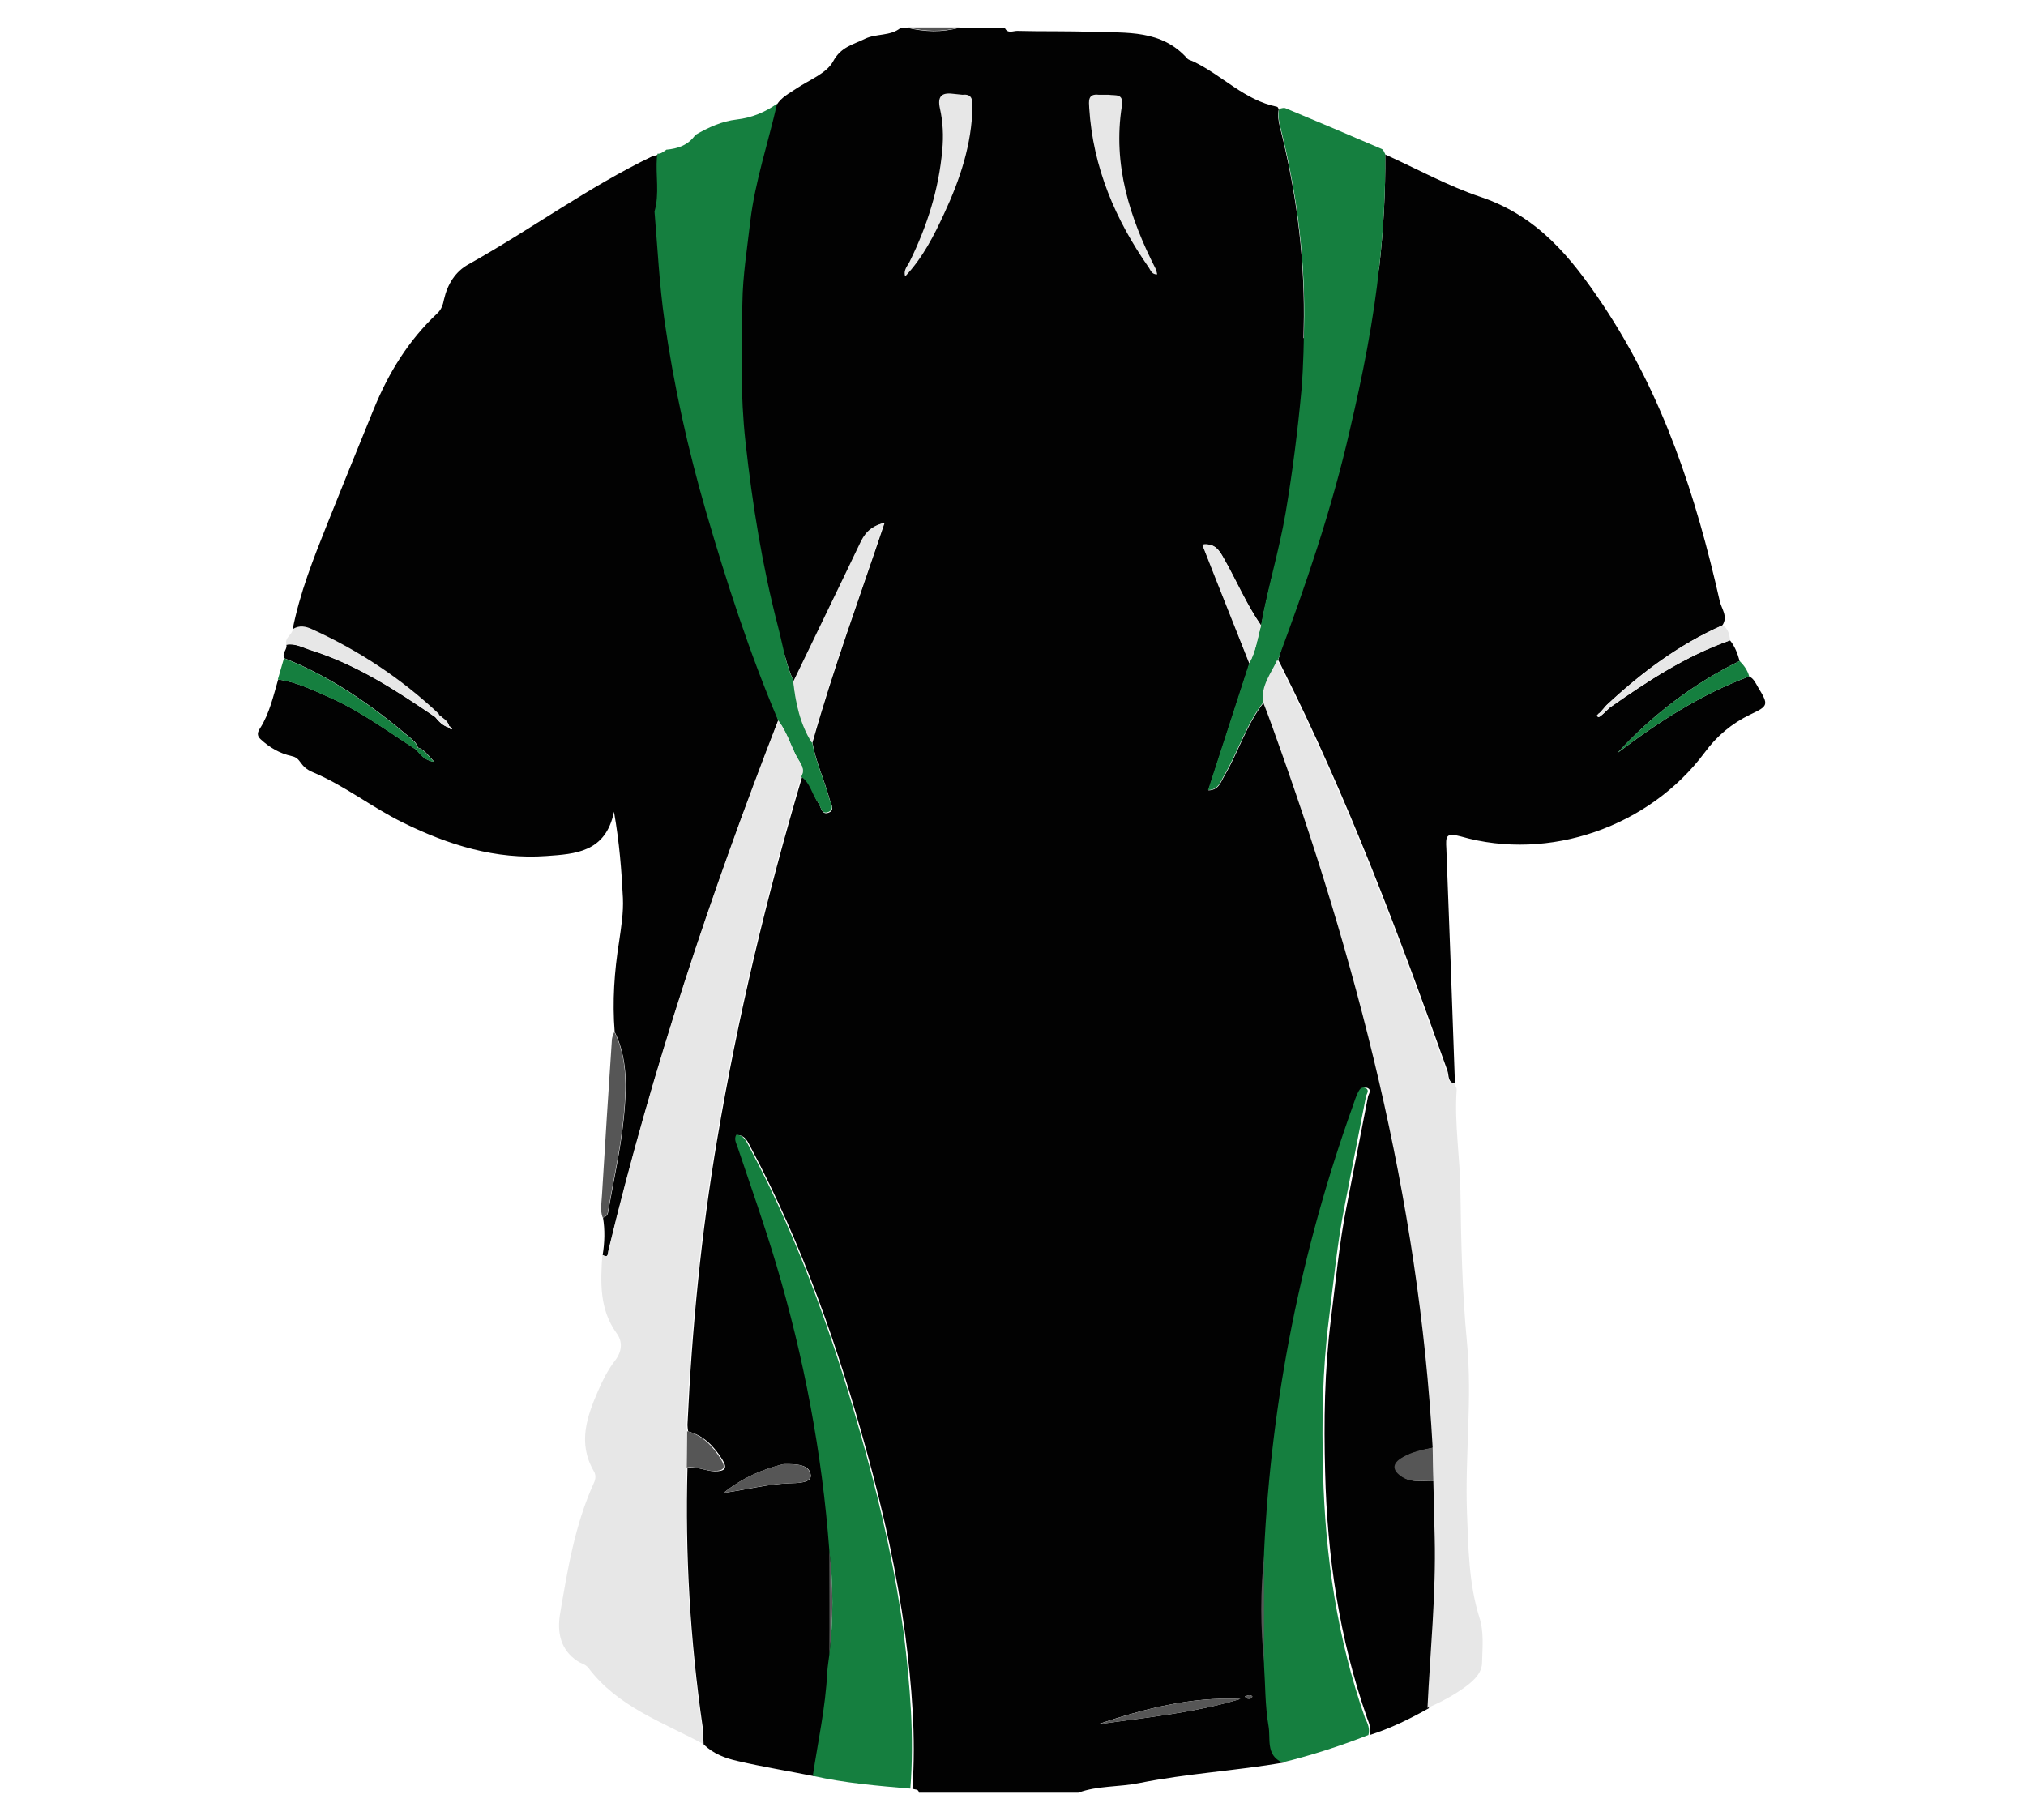 <?xml version="1.0" encoding="utf-8"?>
<!-- Generator: Adobe Illustrator 21.0.0, SVG Export Plug-In . SVG Version: 6.00 Build 0)  -->
<svg version="1.1" id="Layer_1" xmlns="http://www.w3.org/2000/svg" xmlns:xlink="http://www.w3.org/1999/xlink" x="0px" y="0px"
	 width="590px" height="530px" viewBox="0 0 590 530" enable-background="new 0 0 590 530" xml:space="preserve">
<path id="la_x7C_Main_Color_x7C_main" fill="#020202" d="M512,200.2c-0.7-1.2-1.3-2.6-2.6-3.2c-14.1,5.2-26.5,13.3-38.4,22.3
	c10.2-11.1,22-20.1,35.6-26.8c-0.6-2.2-1.4-4.3-2.8-6c-12.8,4.5-23.9,11.8-34.9,19.5c-0.5,0.5-1.1,1-1.6,1.5
	c-0.3,0.3-0.6,0.5-0.9,0.8c-0.4,0.2-0.8,1-1.3,0.2c0-0.1,0.5-0.5,0.7-0.8c0.3-0.3,0.6-0.7,0.9-1c0.4-0.5,0.8-0.9,1.2-1.4
	c10.1-9.4,21-17.6,33.7-23.2c1.7-2.6-0.3-4.8-0.8-7.1c-6.9-30.5-16.4-59.8-34-86.2c-9.3-13.9-19-25.8-35.5-31.4
	c-9.6-3.2-18.6-8.2-27.9-12.4c0.1,10.8-0.5,21.6-1.7,32.4c-0.9,8-11.3,14.6-22.1,21.1c0-2.1,0.1-4.3,0.1-6.4
	c0.1-18.7-2.4-37.1-7-55.2c-0.4-1.7-0.7-3.3-0.3-5.1c-0.2-0.3-0.3-0.7-0.5-0.7c-9.5-1.9-16-9.2-24.4-13.2c-0.6-0.3-1.3-0.4-1.7-0.8
	c-7.5-8.5-17.7-7.5-27.5-7.8C310.9,9,303.5,9.2,296.2,9c-1.2,0-2.8,0.9-3.6-0.9c-4.4,0-8.8,0-13.3,0c-5,1.4-10.1,1.2-15.1,0
	c-0.6,0-1.3,0-1.9,0c-3,2.5-7.1,1.6-10.4,3.2c-3.4,1.7-7,2.3-9.3,6.6c-1.9,3.5-7,5.4-10.7,7.9c-2.1,1.4-4.3,2.5-5.7,4.7
	c-9.9,7.1-36.1,15.2-36.2,15c-18.7,9-35.5,21.4-53.6,31.5c-3.8,2.1-6.1,5.8-7.1,10.2c-0.3,1.5-0.7,2.9-2,4.1
	c-8.3,7.8-14.1,17.2-18.4,27.7c-4.6,11.2-9.1,22.4-13.6,33.6c-4,10-8,20.1-10.1,30.8c1.9-1.2,3.8-0.8,5.7,0.1
	c13.6,6.2,26,14.4,36.9,24.7c1.2,1,2.6,1.7,3,3.3c0.3,0.2,0.6,0.5,0.9,0.7c-0.1,0.1-0.3,0.3-0.3,0.3c-0.3-0.2-0.6-0.4-0.9-0.7
	c-1.6-0.5-2.7-1.7-3.7-2.9c-11.4-7.8-22.9-15.3-36.2-19.5c-2.3-0.7-4.6-2.1-7.2-1.6c0.3,1.4-1.4,2.4-0.6,3.9
	c13.7,5.4,25.5,13.7,36.6,23.1c0.9,0.8,2,1.6,2.3,2.9c1.9,0.6,2.9,2.2,4.8,4.2c-3-0.5-4-2.2-5.3-3.6c-8.1-5.2-15.9-11-24.8-15
	c-5-2.2-9.9-4.7-15.4-5.4c-1.4,4.8-2.5,9.8-5.2,14.1c-0.8,1.2-1.1,2.2,0.1,3.3c2.6,2.4,5.5,4.1,9,4.9c3,0.6,2.1,3,6.2,4.7
	c9.3,3.9,17.3,10.3,26.3,14.7c13.2,6.5,27,10.8,41.8,9.7c8.2-0.6,17.2-1,19.6-12.9c1.6,9.1,2.2,17.1,2.6,25.1
	c0.2,4.3-0.5,8.5-1.1,12.7c-1.4,8.7-2,17.5-1.3,26.3c3.9,7.9,3.5,16.5,2.7,24.8c-0.9,9.3-3,18.5-4.6,27.7c-0.1,0.8-0.6,1.4-1.5,1.6
	c0.6,3.6,0.5,7.3-0.1,10.9c1.9,1.1,1.5-0.6,1.8-1.5c12.7-52.6,29.8-103.8,49.4-154.2c-2.2-5.1-1-11.7,1.8-19.1
	c0.7,2.7,1.5,5.3,2.7,7.8c6.4-13.3,12.9-26.6,19.3-40c1.3-2.8,2.8-5.1,7.1-6.2c-7.3,21.8-15,42.6-21,64c1,5.7,3.5,10.9,5,16.5
	c0.3,1.1,1.6,3-0.1,3.8c-2.2,1-2.3-1.4-3.1-2.6c-1.7-2.5-2.1-5.9-4.8-7.8c-10.3,34.7-18.7,69.8-24.7,105.4
	c-4.7,27.6-7.4,55.4-8.7,83.4c0,0.6,0.1,1.2,0.2,1.9c4.6,1.2,7.5,4.3,9.9,8.1c1.7,2.7,0.8,3.5-2.2,3.5c-2.7-0.1-5.1-1.5-7.9-1
	c-0.7,25.2,0.8,50.3,4.4,75.3c0.2,1.7,0.2,3.5,0.3,5.2c2.8,2.8,6.4,4.1,10,4.9c7.3,1.7,14.8,2.9,22.2,4.4c1.5-10,3.7-19.9,4.2-30.1
	c0.1-1.7,0.4-3.4,0.6-5.1c0-10.2,0-20.4,0-30.6c-2.1-28.3-7.4-56.1-15.5-83.3c-3.4-11.4-7.4-22.7-11.2-34c-0.4-1.2-1.1-2.3-0.4-3.6
	c2.4,0.1,3,2.1,3.9,3.7c15,28.2,25.4,58.1,33.8,88.8c4.8,17.4,8.7,35,11.1,52.8c1.9,14.9,3.2,29.9,2.1,45c0.6,0.4,1.8,0,1.9,1.2
	c15.5,0,30.9,0,46.4,0c5.7-2.1,11.8-1.6,17.7-2.8c14-2.8,28.3-3.6,42.3-6c-4.9-2.2-3.3-7-4-10.7c-1-5.8-0.9-11.8-1.3-17.7
	c-1.2-10.9-1.2-21.7,0-32.6c2.1-44.7,10.8-88.2,25.9-130.3c0.4-1.2,0.8-2.4,1.3-3.5c0.5-1,1-2.2,2.4-1.6c1.2,0.6,0.3,1.6,0.1,2.4
	c-2.1,10.6-4.1,21.2-6.2,31.8c-2.2,10.9-3.2,22-4.6,33c-1.9,14.9-2.1,29.8-1.7,44.7c0.6,24.4,4.1,48.3,12.2,71.5
	c0.6,1.6,1.3,3.2,0.8,5c6-1.9,11.7-4.7,17.2-7.8c0.8-16.6,2.5-33.1,2.1-49.7c-0.1-5.5-0.3-11-0.4-16.5c-3-0.2-6.2,0.7-9.1-1.1
	c-3.1-2-3.1-4,0.1-5.8c2.7-1.5,5.7-2.1,8.7-2.8c-4-72.4-22.1-141.8-46.6-209.6c-0.9-2.5-1.8-5-2.8-7.5c-5.1,6.5-7.4,14.4-11.5,21.4
	c-1.1,1.8-1.6,4.2-4.7,4.3c4-12.4,8-24.7,12-37c-4.5-11.4-9-22.8-13.7-34.6c3.6-0.5,4.9,1.7,6.2,4c3.7,6.5,6.6,13.4,10.9,19.6
	c0.8-4.6,1.9-9.1,3-13.7c3.1,8.3,4.7,16.3,1.9,23.7c0.4,0.7,0.8,1.4,1.1,2.1c19.1,37.9,34,77.6,48.2,117.5c0.5,1.4,0,3.4,2.2,3.8
	c-0.8-22.8-1.6-45.6-2.5-68.4c-0.2-3.6-0.2-4.8,4.2-3.6c25.7,7.4,54.9-2.8,71-24.4c3.5-4.8,7.9-8.5,13.3-11.1
	C515,205.6,515.1,205.3,512,200.2z M227.8,426.5c0.3-0.1,0.6-0.1,0.9-0.1c3,0,7.1,0,7.4,3.2c0.3,2.4-4.1,2.3-6.3,2.4
	c-6.1,0.2-12,1.8-19.1,2.8C216.5,430.2,222,428,227.8,426.5z M364,493.7c0.3,0,0.7,0.3,0.7,0.4c-0.2,0.7-0.8,0.7-1.4,0.6
	c-0.2,0-0.4-0.3-0.8-0.6C363.2,493.8,363.6,493.7,364,493.7z M361.2,494.8c-13.5,4.1-27.6,5.4-41.6,7.4
	C333.1,497.7,346.8,494.1,361.2,494.8z"/>
<path fill="#565656" d="M279.4,8c-5,1.4-10.1,1.2-15.1,0C269.3,8,274.3,8,279.4,8z"/>
<path fill="#565656" d="M210.7,434.8c5.8-4.6,11.2-6.8,17-8.3c0.3-0.1,0.6-0.1,0.9-0.1c3,0,7.1,0,7.4,3.2c0.3,2.4-4.1,2.3-6.3,2.4
	C223.7,432.2,217.8,433.7,210.7,434.8z"/>
<path fill="#565656" d="M319.7,502.2c13.5-4.5,27.1-8.1,41.6-7.4C347.7,498.9,333.6,500.2,319.7,502.2z"/>
<path fill="#565656" d="M417.3,421.6c0.1,3.2,0.1,6.4,0.2,9.7c-3-0.2-6.2,0.7-9.1-1.1c-3.1-2-3.1-4,0.1-5.8
	C411.2,422.8,414.3,422.2,417.3,421.6z"/>
<path fill="#565656" d="M199.9,427.4c0-3.5,0.1-7,0.1-10.6c4.6,1.2,7.5,4.3,9.9,8.1c1.7,2.7,0.8,3.5-2.2,3.5
	C205.1,428.3,202.6,426.9,199.9,427.4z"/>
<path fill="#565656" d="M368.2,452.3c0,10.9,0,21.7,0,32.6C367,474,367,463.2,368.2,452.3z"/>
<path fill="#565656" d="M241.5,451.3c1.2,10.2,1.2,20.4,0,30.6C241.6,471.7,241.5,461.5,241.5,451.3z"/>
<path fill="#565656" d="M362.6,494c0.6-0.2,1-0.3,1.4-0.3c0.3,0,0.7,0.3,0.7,0.4c-0.2,0.7-0.8,0.7-1.4,0.6
	C363.1,494.5,363,494.3,362.6,494z"/>
<path fill="#565656" d="M178.9,300.5c3.9,7.9,3.5,16.5,2.7,24.8c-0.9,9.3-3,18.5-4.6,27.7c-0.1,0.8-0.6,1.4-1.5,1.6
	c-0.8-2.1-0.3-4.4-0.2-6.5c0.9-15.1,1.9-30.3,2.9-45.4C178.3,301.9,178.6,301.2,178.9,300.5z"/>
<g id="la_x7C_Third_Color_x7C_third">
	<path fill="#157F3F" d="M233.3,226.2c1.4-2.4-0.5-4.2-1.4-6c-1.8-3.5-2.9-7.3-5.3-10.4c-8.4-19.8-15-40.2-21-60.8
		c-5.3-18.3-9.4-36.8-12.1-55.7c-1.5-10.5-2-21.1-2.9-31.7c1.5-5.2,0.3-10.5,0.7-15.8c0.1-0.4,0.1-0.7,0.2-1.1l-0.1,0.1
		c1.1-0.1,1.1-0.1,2.8-1.3l-0.2,0.1c3.4-0.3,6.4-1.3,8.5-4.3c3.8-2.2,7.7-4,12.1-4.5c4.3-0.5,8.2-2.1,11.7-4.6
		c-2.6,11.4-6.4,22.6-7.8,34.2c-0.9,7.9-2.2,15.8-2.3,23.8c-0.3,13.5-0.6,27,0.9,40.5c2,18.2,4.9,36.2,9.5,53.9
		c1.4,5.3,2.1,10.7,4.5,15.7c0.7,6.3,2,12.3,5.4,17.8c1,5.7,3.5,10.9,5,16.5c0.3,1.1,1.6,2.9-0.1,3.8c-2.2,1-2.3-1.4-3.1-2.6
		C236.4,231.5,236.1,228.1,233.3,226.2z"/>
	<path fill="#157F3F" d="M372.1,192.3c-1.8,3.9-4.7,7.4-4.1,12.1c-5.1,6.5-7.4,14.4-11.5,21.4c-1.1,1.8-1.6,4.2-4.7,4.3
		c4-12.4,8-24.7,12-37c1.9-3.4,2.4-7.2,3.4-10.9c2-11.1,5.3-21.8,7.2-32.9c2-11.9,3.5-23.7,4.6-35.7c0.6-7.2,0.7-14.4,0.8-21.6
		c0.1-18.7-2.4-37.1-7-55.2c-0.4-1.7-0.7-3.3-0.3-5.1c0.6-0.1,1.3-0.4,1.8-0.2c9.4,3.9,18.8,7.9,28.1,11.9c0.5,0.2,0.7,1,1,1.5
		c0.1,10.8-0.5,21.6-1.7,32.4c-1.7,16.2-4.9,32.1-8.6,47.9C387.9,148.1,380.3,170.3,372.1,192.3z"/>
	<path fill="#157F3F" d="M398.5,505.3c-8.2,3.2-16.5,5.9-25.1,8c-4.9-2.2-3.3-7-4-10.7c-1-5.8-0.9-11.8-1.3-17.7
		c0-10.9,0-21.7,0-32.6c2.1-44.7,10.8-88.2,25.9-130.3c0.4-1.2,0.8-2.4,1.3-3.5c0.5-1,1-2.2,2.4-1.6c1.2,0.6,0.3,1.6,0.1,2.4
		c-2.1,10.6-4.1,21.2-6.2,31.8c-2.2,10.9-3.2,22-4.6,33c-1.9,14.9-2.1,29.8-1.7,44.7c0.6,24.4,4.1,48.3,12.2,71.5
		C398.3,501.9,399,503.5,398.5,505.3z"/>
	<path fill="#157F3F" d="M265.1,520.9c-9.5-0.8-19-1.6-28.4-3.7c1.5-10,3.7-19.9,4.2-30.1c0.1-1.7,0.4-3.4,0.6-5.1
		c1.2-10.2,1.2-20.4,0-30.6c-2.1-28.3-7.4-56.1-15.5-83.3c-3.4-11.4-7.4-22.7-11.2-34c-0.4-1.2-1.1-2.3-0.4-3.6
		c2.4,0.1,3,2.1,3.9,3.7c15,28.2,25.4,58.1,33.8,88.8c4.8,17.4,8.7,35,11.1,52.8C265,490.7,266.3,505.8,265.1,520.9z"/>
	<path fill="#157F3F" d="M82.7,191.7c13.7,5.4,25.5,13.7,36.6,23.1c0.9,0.8,2,1.6,2.3,2.9c-0.2,0.2-0.3,0.4-0.5,0.6
		c-8.1-5.2-15.9-11-24.8-15c-5-2.2-9.9-4.7-15.4-5.4C81.5,195.8,82.1,193.7,82.7,191.7z"/>
	<path fill="#157F3F" d="M509.4,197c-14.1,5.2-26.5,13.3-38.4,22.3c10.2-11.1,22-20.1,35.6-26.8C507.9,193.8,508.9,195.2,509.4,197z
		"/>
	<path fill="#157F3F" d="M121.6,217.7c1.9,0.6,2.9,2.2,4.8,4.2c-3-0.5-4-2.2-5.3-3.6C121.3,218.1,121.4,217.9,121.6,217.7z"/>
</g>
<g id="la_x7C_Secondary_Color_x7C_second">
	<path fill="#E7E7E7" d="M204.6,507.8c-11.8-6.3-24.8-10.8-33.3-22.1c-0.9-1.1-2.1-1.2-3.1-1.9c-5-3.3-6-8.4-5.1-13.8
		c2.2-12.9,4.3-25.9,9.8-38c0.6-1.2,0.7-2.5,0-3.6c-4.7-8.1-2-15.8,1.3-23.4c1.3-3,2.8-6,4.8-8.6c2.2-2.8,2.4-5.7,0.5-8.2
		c-5-7-4.6-14.8-4.1-22.7c1.9,1.1,1.5-0.6,1.8-1.5c12.7-52.6,29.8-103.8,49.4-154.2c2.4,3.1,3.5,6.9,5.3,10.4c0.9,1.8,2.8,3.6,1.4,6
		c-10.3,34.7-18.7,69.8-24.7,105.4c-4.7,27.6-7.4,55.4-8.7,83.4c0,0.6,0.1,1.2,0.2,1.9c0,3.5-0.1,7-0.1,10.6
		c-0.7,25.2,0.8,50.3,4.4,75.3C204.6,504.4,204.5,506.1,204.6,507.8z"/>
	<path fill="#E7E7E7" d="M423.6,315.7c0.2,0.6,0.7,1.2,0.6,1.7c-0.7,9.9,1,19.8,1.1,29.7c0.2,14.6,0.5,29.2,1.9,43.8
		c1.6,16.6-0.6,33,0,49.5c0.4,10.2,0.5,20.7,3.6,30.6c1.4,4.3,0.9,8.7,0.8,13.1c0,3.1-2.3,5.2-4.5,6.9c-3.5,2.6-7.4,4.7-11.4,6.4
		c0.8-16.6,2.5-33.1,2.1-49.7c-0.1-5.5-0.3-11-0.4-16.5c-0.1-3.2-0.1-6.4-0.2-9.7c-4-72.4-22.1-141.8-46.6-209.6
		c-0.9-2.5-1.8-5-2.8-7.5c-0.6-4.7,2.3-8.2,4.1-12.1c0.4,0.7,0.8,1.4,1.1,2.1c19.1,37.9,34,77.6,48.2,117.5
		C421.8,313.3,421.4,315.3,423.6,315.7z"/>
	<path fill="#E7E7E7" d="M236.4,216.3c-3.4-5.4-4.7-11.5-5.4-17.8c6.4-13.3,12.9-26.6,19.3-40c1.3-2.8,2.8-5.1,7.1-6.2
		C250.2,174.2,242.4,195,236.4,216.3z"/>
	<path fill="#E7E7E7" d="M322.9,27.6c2,0.3,4.4-0.5,3.8,3.3C324,48,329,63.5,336.6,78.4c0.2,0.4,0.2,0.8,0.4,1.5
		c-1.5,0.1-1.9-1.1-2.4-1.9c-9.8-14-16.3-29.2-17.4-46.5c-0.1-2-0.5-4.3,2.8-3.9C321,27.6,322,27.6,322.9,27.6z"/>
	<path fill="#E7E7E7" d="M280.3,27.6c2.7-0.3,2.9,1.3,2.9,3.4c-0.2,11-3.6,21.2-8.2,31.1c-3,6.5-6.3,13-11.4,18.4
		c-0.6-2,0.8-3.1,1.4-4.5c5-10.2,8.4-20.9,9.4-32.3c0.4-4.1,0.2-8.2-0.7-12.2c-0.7-3.3,0.4-4.6,3.7-4.2
		C278.4,27.4,279.4,27.5,280.3,27.6z"/>
	<path fill="#E7E7E7" d="M367.2,182.3c-1,3.7-1.5,7.5-3.4,10.9c-4.5-11.4-9.1-22.8-13.7-34.6c3.6-0.5,4.9,1.7,6.2,4
		C360,169.2,363,176.1,367.2,182.3z"/>
	<path fill="#E7E7E7" d="M126.8,208.8c-11.4-7.8-22.9-15.3-36.2-19.5c-2.3-0.7-4.6-2.1-7.2-1.6c-0.6-2,1.7-2.8,1.9-4.5
		c1.9-1.2,3.8-0.8,5.7,0.1c13.6,6.2,26,14.4,36.9,24.7C127.4,208.4,127.1,208.6,126.8,208.8z"/>
	<path fill="#E7E7E7" d="M503.8,186.5c-12.8,4.5-23.9,11.8-34.9,19.5c-0.3-0.2-0.6-0.5-0.9-0.7c10.1-9.4,21-17.6,33.7-23.2
		C503.2,183.1,503.7,184.7,503.8,186.5z"/>
	<path fill="#E7E7E7" d="M130.5,211.8c-1.6-0.5-2.7-1.7-3.7-2.9c0.3-0.2,0.7-0.5,1-0.7c1.2,1,2.6,1.7,3,3.3L130.5,211.8z"/>
	<path fill="#E7E7E7" d="M130.8,211.4c0.3,0.2,0.6,0.5,0.9,0.7c-0.1,0.1-0.3,0.3-0.3,0.3c-0.3-0.2-0.6-0.4-0.9-0.7
		C130.5,211.8,130.8,211.4,130.8,211.4z"/>
	<path fill="#E7E7E7" d="M466.7,206.7c0.4-0.5,0.8-0.9,1.2-1.4c0.3,0.2,0.6,0.5,0.9,0.7c-0.5,0.5-1.1,1-1.6,1.5
		C467.1,207.2,466.9,206.9,466.7,206.7z"/>
	<path fill="#E7E7E7" d="M465.8,207.7c0.3-0.3,0.6-0.7,0.9-1c0.2,0.3,0.4,0.5,0.6,0.8c-0.3,0.3-0.6,0.5-0.9,0.8
		C466.2,208,466,207.8,465.8,207.7z"/>
	<path fill="#E7E7E7" d="M466.3,208.2c-0.4,0.2-0.8,1-1.3,0.2c0-0.1,0.5-0.5,0.7-0.8C466,207.8,466.2,208,466.3,208.2z"/>
</g>
</svg>
